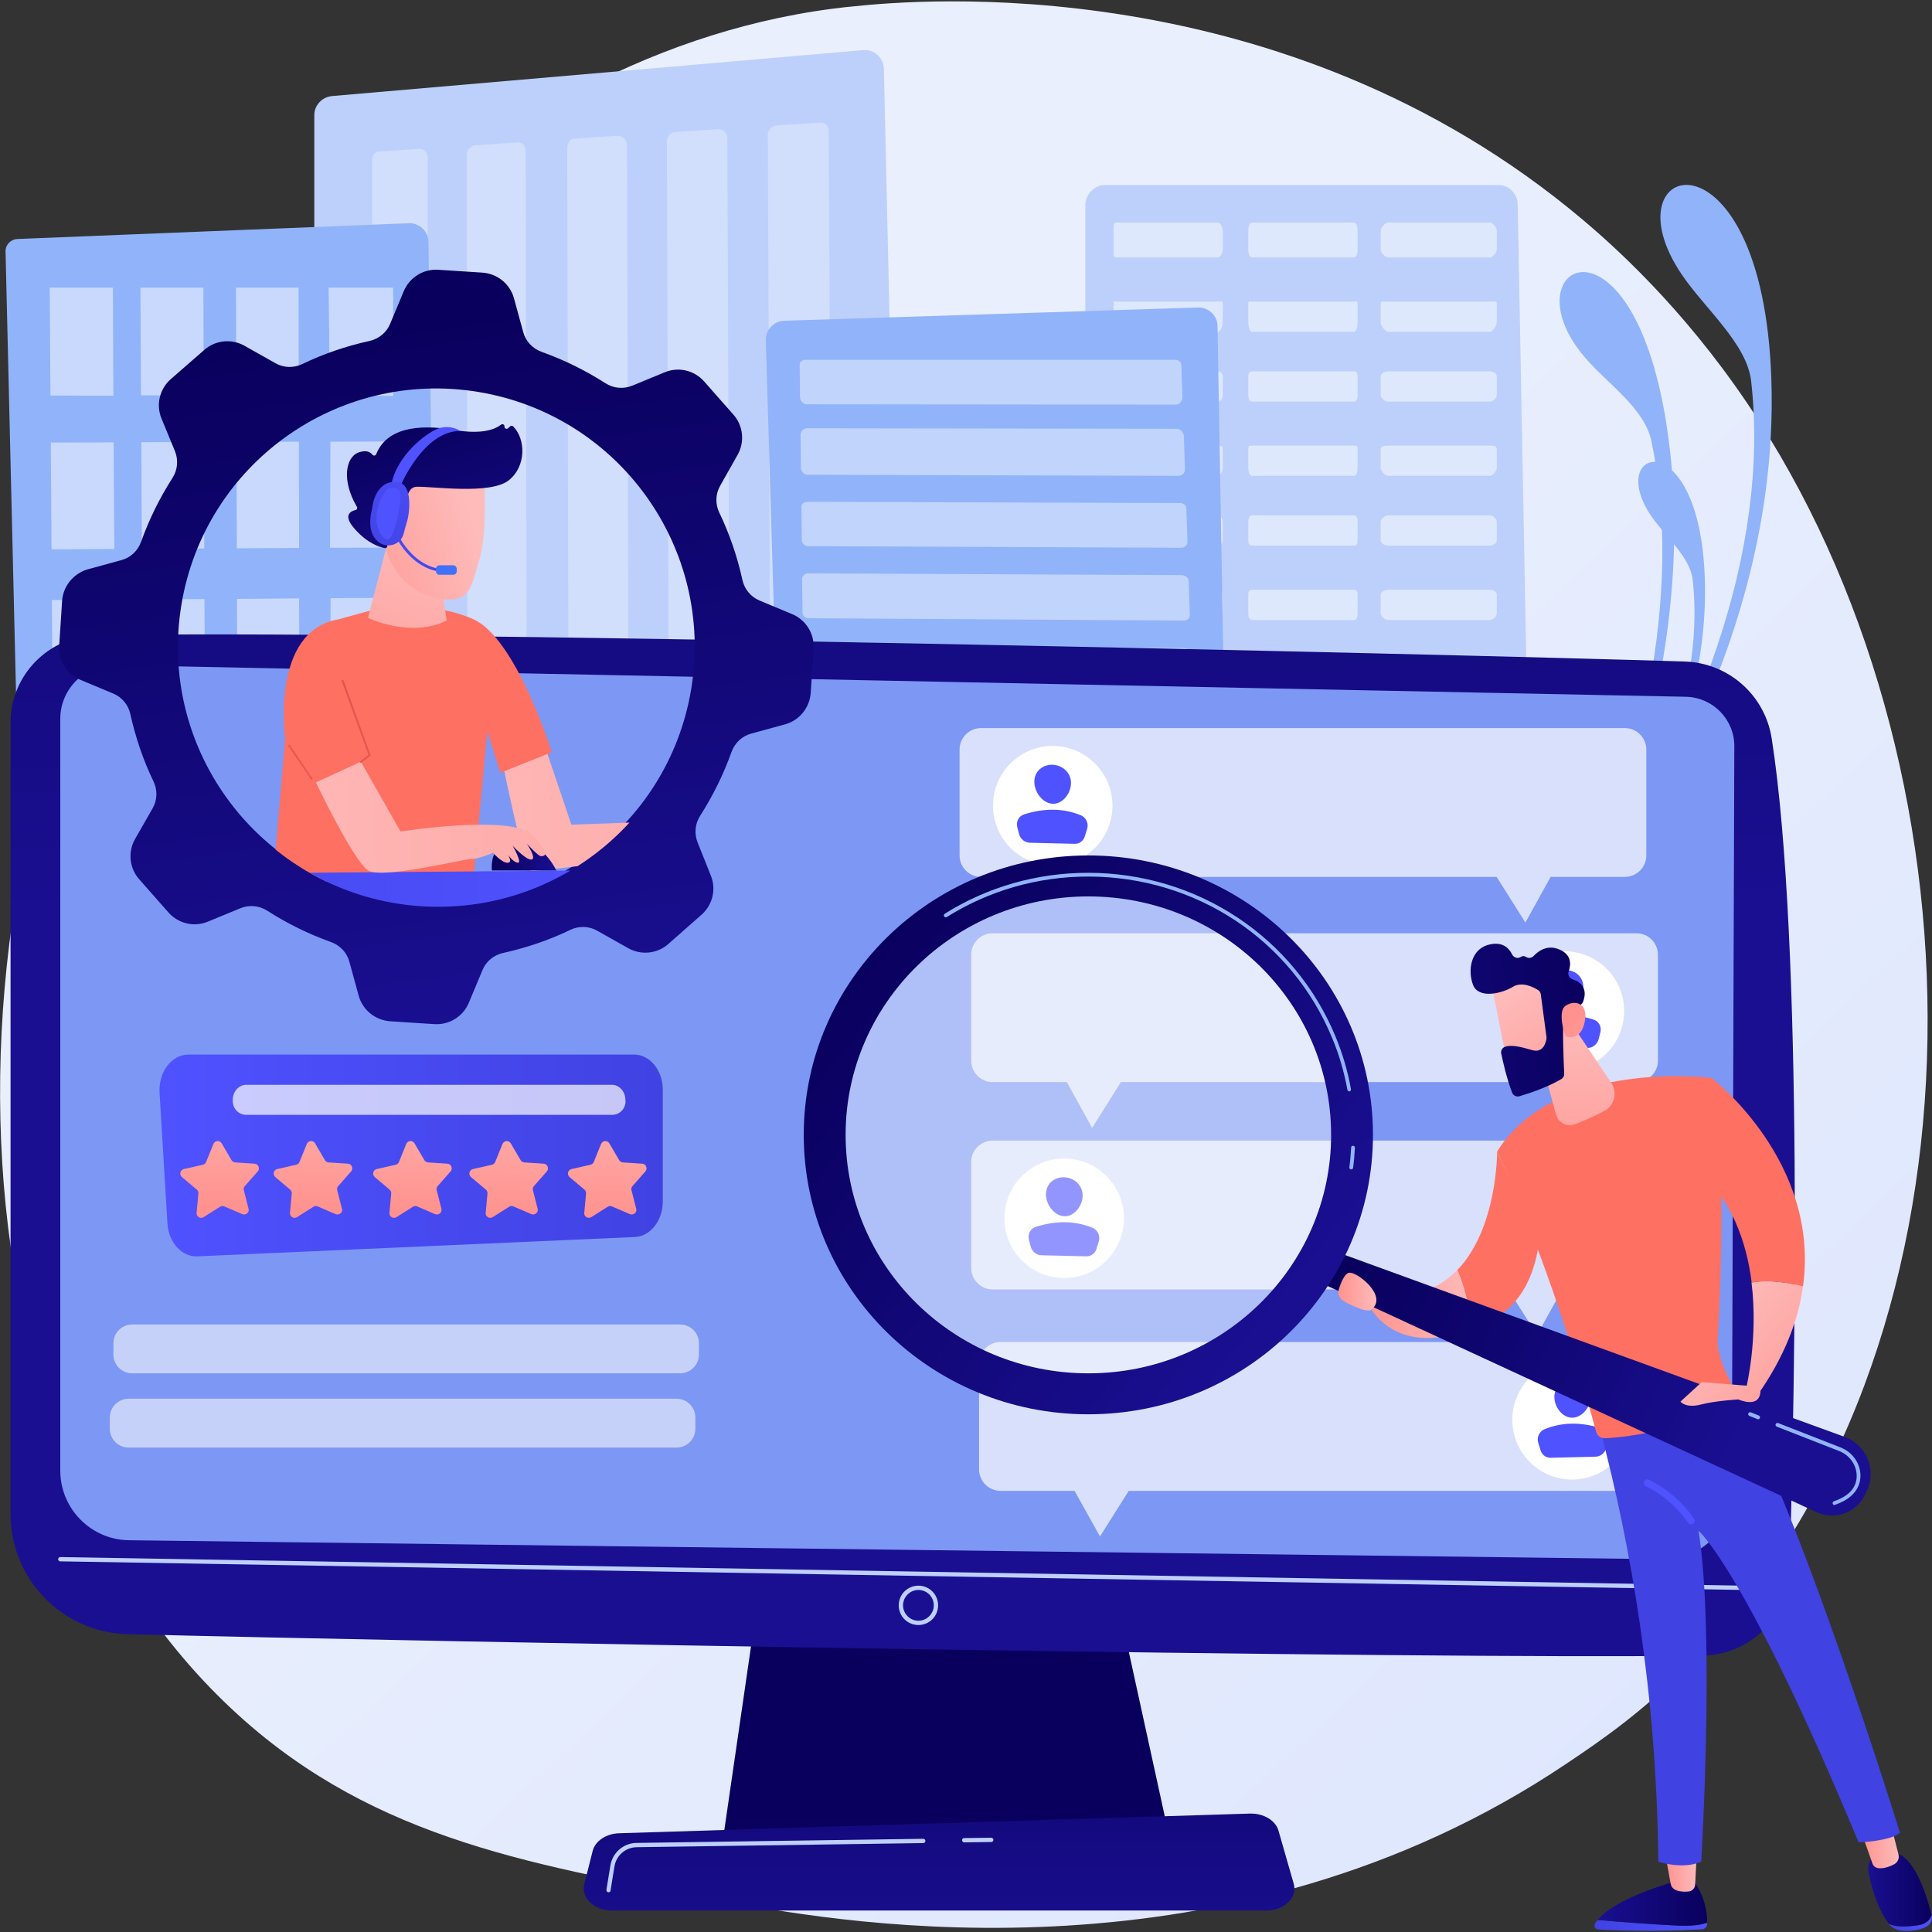 <?xml version="1.0" encoding="utf-8"?>
<!-- Generator: Adobe Illustrator 23.0.5, SVG Export Plug-In . SVG Version: 6.00 Build 0)  -->
<svg version="1.1" xmlns="http://www.w3.org/2000/svg" xmlns:xlink="http://www.w3.org/1999/xlink" x="0px" y="0px"
	 viewBox="0 0 1080 1080" style="enable-background:new 0 0 1080 1080;" xml:space="preserve">
<rect x="0" y="0" width="1080" height="1080" fill="#333333" stroke="none"/>
<style type="text/css">
	.st0{display:none;}
	.st1{display:inline;}
	.st2{fill:#FFFFFF;}
	.st3{fill:url(#SVGID_1_);}
	.st4{fill:#91B3FA;}
	.st5{fill:#BDD0FB;}
	.st6{opacity:0.3;}
	.st7{opacity:0.5;}
	.st8{opacity:0.43;}
	.st9{fill:url(#SVGID_2_);}
	.st10{fill:url(#SVGID_3_);}
	.st11{fill:#7D97F4;}
	.st12{fill:url(#SVGID_4_);}
	.st13{fill:url(#SVGID_5_);}
	.st14{clip-path:url(#SVGID_7_);}
	.st15{fill:url(#SVGID_8_);}
	.st16{fill:url(#SVGID_9_);}
	.st17{fill:url(#SVGID_10_);}
	.st18{fill:url(#SVGID_11_);}
	.st19{fill:url(#SVGID_12_);}
	.st20{fill:url(#SVGID_13_);}
	.st21{fill:url(#SVGID_14_);}
	.st22{fill:#4170FA;}
	.st23{fill:url(#SVGID_15_);}
	.st24{fill:url(#SVGID_16_);}
	.st25{fill:url(#SVGID_17_);}
	.st26{fill:url(#SVGID_18_);}
	.st27{fill:url(#SVGID_19_);}
	.st28{fill:url(#SVGID_20_);}
	.st29{fill:url(#SVGID_21_);}
	.st30{fill:url(#SVGID_22_);}
	.st31{fill:url(#SVGID_23_);}
	.st32{fill:url(#SVGID_24_);}
	.st33{fill:url(#SVGID_25_);}
	.st34{fill:url(#SVGID_26_);}
	.st35{fill:url(#SVGID_27_);}
	.st36{fill:url(#SVGID_28_);}
	.st37{opacity:0.7;fill:#FFFFFF;}
	.st38{opacity:0.7;}
	.st39{fill:url(#SVGID_29_);}
	.st40{fill:url(#SVGID_30_);}
	.st41{fill:url(#SVGID_31_);}
	.st42{fill:url(#SVGID_32_);}
	.st43{fill:url(#SVGID_33_);}
	.st44{fill:url(#SVGID_34_);}
	.st45{fill:url(#SVGID_35_);}
	.st46{fill:url(#SVGID_36_);}
	.st47{fill:url(#SVGID_37_);}
	.st48{fill:url(#SVGID_38_);}
	.st49{fill:url(#SVGID_39_);}
	.st50{fill:url(#SVGID_40_);}
	.st51{fill:url(#SVGID_41_);}
	.st52{fill:url(#SVGID_42_);}
	.st53{fill:url(#SVGID_43_);}
	.st54{fill:url(#SVGID_44_);}
	.st55{fill:url(#SVGID_45_);}
	.st56{fill:url(#SVGID_46_);}
	.st57{fill:url(#SVGID_47_);}
	.st58{fill:url(#SVGID_48_);}
	.st59{fill:url(#SVGID_49_);}
	.st60{fill:url(#SVGID_50_);}
	.st61{fill:url(#SVGID_51_);}
	.st62{opacity:0.39;fill:#FFFFFF;}
	.st63{fill:url(#SVGID_52_);}
	.st64{fill:url(#SVGID_53_);}
	.st65{fill:url(#SVGID_54_);}
	.st66{fill:url(#SVGID_55_);}
	.st67{fill:url(#SVGID_56_);}
	.st68{fill:url(#SVGID_57_);}
	.st69{opacity:0.56;fill:#FFFFFF;}
</style>
<g id="Background" class="st0">
	<g class="st1">
		<g>
			<rect x="-1315" y="-1315" class="st2" width="3710" height="3710"/>
		</g>
	</g>
</g>
<g id="Illustration">
	<g>
		<linearGradient id="SVGID_1_" gradientUnits="userSpaceOnUse" x1="1178.012" y1="1251.262" x2="415.835" y2="439.912">
			<stop  offset="0" style="stop-color:#DAE3FE"/>
			<stop  offset="1" style="stop-color:#E9EFFD"/>
		</linearGradient>
		<path class="st3" d="M947.9,926.9c-28,29.1-53.1,46.2-72.4,59.1c-187.4,125.9-401.6,89.6-467.8,77.2
			c-106.9-20-197-34.1-274.5-104.5c-176.1-160-167.5-493.9-33-700.7c16-24.5,150.3-224.9,365-253.1c5.3-0.7,9.2-1.1,12.6-1.4
			c33.2-3.5,239-22.2,406.8,119.2c24,20.2,62.7,56.8,98.5,112.4C1114.2,438.7,1114.6,754,947.9,926.9z"/>
		<g>
			<g>
				<path class="st4" d="M881.6,514.7c0,0,114.3-134.3,108.6-302.6c-4.9-146.3-93.6-122.7-50-58.5c12.8,18.9,36.3,38.5,38.7,59.4
					C989.5,307.4,949.9,414,881.6,514.7z"/>
			</g>
			<g>
				<path class="st4" d="M871.3,539c0,0,82.2-142.5,61.2-295.4c-18.3-132.9-89.9-96.1-47.4-44.8c12.5,15.1,34,28.9,38,47.6
					C941.1,330.8,918.4,435.1,871.3,539z"/>
			</g>
			<g>
				<path class="st4" d="M887.9,504.7c0,0,68.5-80.5,65.1-181.3c-2.9-87.7-56.1-73.5-30-35c7.7,11.3,21.8,23,23.2,35.6
					C952.6,380.5,928.9,444.4,887.9,504.7z"/>
			</g>
		</g>
		<g>
			<path class="st5" d="M494.1,38.4c-0.1-2.9-1.4-5.7-3.5-7.7c-2.2-2-5.1-2.9-8-2.7L185.6,53.7c-5.5,0.5-9.9,5.1-9.9,10.6v596.7
				c0,5.9,5.1,10.2,11,10.2h310.9c2.9,0,5.6-0.9,7.6-3c2-2.1,3.1-4.7,3-7.6L494.1,38.4z"/>
			<g class="st6">
				<path class="st2" d="M234.5,83.2l-22.7,1.5c-2.5,0.2-3.8,2.5-3.8,5.1v544.3c0,2.7,0.6,6,3.1,6h23.6c2.5,0,4.6-2.7,4.6-5.5
					L239.1,88C239.1,85.3,237,83,234.5,83.2z"/>
				<path class="st2" d="M289.5,79.6l-23.7,1.6c-2.5,0.2-4.9,2.5-4.9,5.2l0.6,548.3c0,2.7,2.5,5.5,5,5.5h24c2.6,0,4.3-2.7,4.3-5.5
					l-0.9-550.2C293.7,81.7,292,79.4,289.5,79.6z"/>
				<path class="st2" d="M345.1,75.9l-24,1.6c-2.5,0.2-4,2.5-4,5.2l1.2,552c0,2.8,1.5,5.5,4.1,5.5h24.3c2.6,0,5.3-2.8,5.3-5.5
					l-1.5-553.9C350.4,78,347.7,75.7,345.1,75.9z"/>
				<path class="st2" d="M401.6,72.2l-24.3,1.6c-2.6,0.2-4.5,2.5-4.5,5.2l1.8,555.5c0,2.8,1.9,5.5,4.5,5.5h24.6c2.6,0,5-2.8,5-5.6
					l-2.1-557.5C406.5,74.4,404.2,72,401.6,72.2z"/>
				<path class="st2" d="M458.7,68.5l-24.6,1.6c-2.6,0.2-4.9,2.5-4.9,5.3l2.4,559.2c0,2.8,2.4,5.6,5,5.6h24.9c2.7,0,4.6-2.8,4.6-5.6
					l-2.8-561.1C463.3,70.6,461.4,68.3,458.7,68.5z"/>
			</g>
		</g>
		<g>
			<path class="st5" d="M848.4,114.1c-0.1-5.8-4.9-10.7-10.7-10.7h-220c-5.9,0-11,5.3-11,11.2v527.1c0,2.8,1.3,5.6,3.3,7.6
				c2,2,4.8,3.1,7.7,3.1l229.9-0.6c2.9,0,5.6-1.2,7.6-3.2c2-2,3.1-4.9,3.1-7.8L848.4,114.1z"/>
			<g class="st7">
				<g>
					<path class="st2" d="M680.7,124.4h-56.8c-1.7,0-1.4,2.9-1.4,4.7v10.3c0,1.8-0.3,4.5,1.4,4.5h56.8c1.7,0,2.8-2.7,2.8-4.5v-10.3
						C683.5,127.3,682.4,124.4,680.7,124.4z"/>
					<path class="st2" d="M756.8,124.4H700c-1.7,0-2.2,2.9-2.2,4.7v10.3c0,1.8,0.5,4.5,2.2,4.5h56.8c1.7,0,2.1-2.7,2.1-4.5v-10.3
						C758.9,127.3,758.5,124.4,756.8,124.4z"/>
					<path class="st2" d="M832.9,124.4H776c-1.7,0-4.2,2.9-4.2,4.7v10.3c0,1.8,2.5,4.5,4.2,4.5h56.8c1.7,0,3.9-2.7,3.9-4.5v-10.3
						C836.8,127.3,834.5,124.4,832.9,124.4z"/>
				</g>
				<g>
					<path class="st2" d="M680.7,168.6h-56.8c-1.7,0-1.4-0.6-1.4,1.2v10.3c0,1.8-0.3,5.4,1.4,5.4h56.8c1.7,0,2.8-3.6,2.8-5.4v-10.3
						C683.5,168,682.4,168.6,680.7,168.6z"/>
					<path class="st2" d="M756.8,168.6H700c-1.7,0-2.2-0.6-2.2,1.2v10.3c0,1.8,0.5,5.4,2.2,5.4h56.8c1.7,0,2.1-3.6,2.1-5.4v-10.3
						C758.9,168,758.5,168.6,756.8,168.6z"/>
					<path class="st2" d="M832.9,168.6H776c-1.7,0-4.2-0.6-4.2,1.2v10.3c0,1.8,2.5,5.4,4.2,5.4h56.8c1.7,0,3.9-3.6,3.9-5.4v-10.3
						C836.8,168,834.5,168.6,832.9,168.6z"/>
				</g>
				<g>
					<path class="st2" d="M680.7,207.6h-56.8c-1.7,0-1.4,1.1-1.4,2.9v10.3c0,1.8-0.3,3.7,1.4,3.7h56.8c1.7,0,2.8-1.9,2.8-3.7v-10.3
						C683.5,208.7,682.4,207.6,680.7,207.6z"/>
					<path class="st2" d="M756.8,207.6H700c-1.7,0-2.2,1.1-2.2,2.9v10.3c0,1.8,0.5,3.7,2.2,3.7h56.8c1.7,0,2.1-1.9,2.1-3.7v-10.3
						C758.9,208.7,758.5,207.6,756.8,207.6z"/>
					<path class="st2" d="M832.9,207.6H776c-1.7,0-4.2,1.1-4.2,2.9v10.3c0,1.8,2.5,3.7,4.2,3.7h56.8c1.7,0,3.9-1.9,3.9-3.7v-10.3
						C836.8,208.7,834.5,207.6,832.9,207.6z"/>
				</g>
				<g>
					<path class="st2" d="M680.7,249.1h-56.8c-1.7,0-1.4,0.2-1.4,2v10.3c0,1.8-0.3,4.6,1.4,4.6h56.8c1.7,0,2.8-2.8,2.8-4.6v-10.3
						C683.5,249.3,682.4,249.1,680.7,249.1z"/>
					<path class="st2" d="M756.8,249.1H700c-1.7,0-2.2,0.2-2.2,2v10.3c0,1.8,0.5,4.6,2.2,4.6h56.8c1.7,0,2.1-2.8,2.1-4.6v-10.3
						C758.9,249.3,758.5,249.1,756.8,249.1z"/>
					<path class="st2" d="M832.9,249.1H776c-1.7,0-4.2,0.2-4.2,2v10.3c0,1.8,2.5,4.6,4.2,4.6h56.8c1.7,0,3.9-2.8,3.9-4.6v-10.3
						C836.8,249.3,834.5,249.1,832.9,249.1z"/>
				</g>
				<g>
					<path class="st2" d="M680.7,288.1h-56.8c-1.7,0-1.4,1.9-1.4,3.7v10.3c0,1.8-0.3,2.9,1.4,2.9h56.8c1.7,0,2.8-1.1,2.8-2.9v-10.3
						C683.5,290,682.4,288.1,680.7,288.1z"/>
					<path class="st2" d="M756.8,288.1H700c-1.7,0-2.2,1.9-2.2,3.7v10.3c0,1.8,0.5,2.9,2.2,2.9h56.8c1.7,0,2.1-1.1,2.1-2.9v-10.3
						C758.9,290,758.5,288.1,756.8,288.1z"/>
					<path class="st2" d="M832.9,288.1H776c-1.7,0-4.2,1.9-4.2,3.7v10.3c0,1.8,2.5,2.9,4.2,2.9h56.8c1.7,0,3.9-1.1,3.9-2.9v-10.3
						C836.8,290,834.5,288.1,832.9,288.1z"/>
				</g>
				<g>
					<path class="st2" d="M680.7,329.7h-56.8c-1.7,0-1.4,1-1.4,2.8v10.3c0,1.8-0.3,3.8,1.4,3.8h56.8c1.7,0,2.8-1.9,2.8-3.8v-10.3
						C683.5,330.7,682.4,329.7,680.7,329.7z"/>
					<path class="st2" d="M756.8,329.7H700c-1.7,0-2.2,1-2.2,2.8v10.3c0,1.8,0.5,3.8,2.2,3.8h56.8c1.7,0,2.1-1.9,2.1-3.8v-10.3
						C758.9,330.7,758.5,329.7,756.8,329.7z"/>
					<path class="st2" d="M832.9,329.7H776c-1.7,0-4.2,1-4.2,2.8v10.3c0,1.8,2.5,3.8,4.2,3.8h56.8c1.7,0,3.9-1.9,3.9-3.8v-10.3
						C836.8,330.7,834.5,329.7,832.9,329.7z"/>
				</g>
				<g>
					<path class="st2" d="M680.7,368.6h-56.8c-1.7,0-1.4,2.7-1.4,4.6v10.3c0,1.8-0.3,4.6,1.4,4.6h56.8c1.7,0,2.8-2.8,2.8-4.6v-10.3
						C683.5,371.4,682.4,368.6,680.7,368.6z"/>
					<path class="st2" d="M756.8,368.6H700c-1.7,0-2.2,2.7-2.2,4.6v10.3c0,1.8,0.5,4.6,2.2,4.6h56.8c1.7,0,2.1-2.8,2.1-4.6v-10.3
						C758.9,371.4,758.5,368.6,756.8,368.6z"/>
					<path class="st2" d="M832.9,368.6H776c-1.7,0-4.2,2.7-4.2,4.6v10.3c0,1.8,2.5,4.6,4.2,4.6h56.8c1.7,0,3.9-2.8,3.9-4.6v-10.3
						C836.8,371.4,834.5,368.6,832.9,368.6z"/>
				</g>
				<g>
					<path class="st2" d="M680.7,410.2h-56.8c-1.7,0-1.4,1.9-1.4,3.7v10.3c0,1.8-0.3,5.5,1.4,5.5h56.8c1.7,0,2.8-3.7,2.8-5.5v-10.3
						C683.5,412.1,682.4,410.2,680.7,410.2z"/>
					<path class="st2" d="M756.8,410.2H700c-1.7,0-2.2,1.9-2.2,3.7v10.3c0,1.8,0.5,5.5,2.2,5.5h56.8c1.7,0,2.1-3.7,2.1-5.5v-10.3
						C758.9,412.1,758.5,410.2,756.8,410.2z"/>
					<path class="st2" d="M832.9,410.2H776c-1.7,0-4.2,1.9-4.2,3.7v10.3c0,1.8,2.5,5.5,4.2,5.5h56.8c1.7,0,3.9-3.7,3.9-5.5v-10.3
						C836.8,412.1,834.5,410.2,832.9,410.2z"/>
				</g>
				<g>
					<path class="st2" d="M680.7,450.5h-56.8c-1.7,0-1.4,2.3-1.4,4.1v10.3c0,1.8-0.3,3.8,1.4,3.8h56.8c1.7,0,2.8-2,2.8-3.8v-10.3
						C683.5,452.7,682.4,450.5,680.7,450.5z"/>
					<path class="st2" d="M756.8,450.5H700c-1.7,0-2.2,2.3-2.2,4.1v10.3c0,1.8,0.5,3.8,2.2,3.8h56.8c1.7,0,2.1-2,2.1-3.8v-10.3
						C758.9,452.7,758.5,450.5,756.8,450.5z"/>
					<path class="st2" d="M832.9,450.5H776c-1.7,0-4.2,2.3-4.2,4.1v10.3c0,1.8,2.5,3.8,4.2,3.8h56.8c1.7,0,3.9-2,3.9-3.8v-10.3
						C836.8,452.7,834.5,450.5,832.9,450.5z"/>
				</g>
				<g>
					<path class="st2" d="M680.7,493.3h-56.8c-1.7,0-1.4,0.1-1.4,1.9v10.3c0,1.8-0.3,4.7,1.4,4.7h56.8c1.7,0,2.8-2.9,2.8-4.7v-10.3
						C683.5,493.4,682.4,493.3,680.7,493.3z"/>
					<path class="st2" d="M756.8,493.3H700c-1.7,0-2.2,0.1-2.2,1.9v10.3c0,1.8,0.5,4.7,2.2,4.7h56.8c1.7,0,2.1-2.9,2.1-4.7v-10.3
						C758.9,493.4,758.5,493.3,756.8,493.3z"/>
					<path class="st2" d="M832.9,493.3H776c-1.7,0-4.2,0.1-4.2,1.9v10.3c0,1.8,2.5,4.7,4.2,4.7h56.8c1.7,0,3.9-2.9,3.9-4.7v-10.3
						C836.8,493.4,834.5,493.3,832.9,493.3z"/>
				</g>
				<g>
					<path class="st2" d="M680.7,534.9h-56.8c-1.7,0-1.4-0.8-1.4,1v10.3c0,1.8-0.3,3,1.4,3h56.8c1.7,0,2.8-1.2,2.8-3v-10.3
						C683.5,534.1,682.4,534.9,680.7,534.9z"/>
					<path class="st2" d="M756.8,534.9H700c-1.7,0-2.2-0.8-2.2,1v10.3c0,1.8,0.5,3,2.2,3h56.8c1.7,0,2.1-1.2,2.1-3v-10.3
						C758.9,534.1,758.5,534.9,756.8,534.9z"/>
					<path class="st2" d="M832.9,534.9H776c-1.7,0-4.2-0.8-4.2,1v10.3c0,1.8,2.5,3,4.2,3h56.8c1.7,0,3.9-1.2,3.9-3v-10.3
						C836.8,534.1,834.5,534.9,832.9,534.9z"/>
				</g>
				<g>
					<path class="st2" d="M680.7,573.9h-56.8c-1.7,0-1.4,0.9-1.4,2.7v10.3c0,1.8-0.3,3.9,1.4,3.9h56.8c1.7,0,2.8-2.1,2.8-3.9v-10.3
						C683.5,574.8,682.4,573.9,680.7,573.9z"/>
					<path class="st2" d="M756.8,573.9H700c-1.7,0-2.2,0.9-2.2,2.7v10.3c0,1.8,0.5,3.9,2.2,3.9h56.8c1.7,0,2.1-2.1,2.1-3.9v-10.3
						C758.9,574.8,758.5,573.9,756.8,573.9z"/>
					<path class="st2" d="M832.9,573.9H776c-1.7,0-4.2,0.9-4.2,2.7v10.3c0,1.8,2.5,3.9,4.2,3.9h56.8c1.7,0,3.9-2.1,3.9-3.9v-10.3
						C836.8,574.8,834.5,573.9,832.9,573.9z"/>
				</g>
			</g>
		</g>
		<g>
			<path class="st4" d="M239.5,135.3c0-2.9-1.2-5.6-3.3-7.6c-2.1-2-4.9-3-7.8-2.9L9.7,133.6c-3.8,0.2-6.7,3.3-6.6,7l11.1,467.5
				l221.1-2.7c2.8,0,5.5-1.2,7.5-3.2c2-2,3.1-4.8,3-7.6L239.5,135.3z"/>
			<g class="st7">
				<g>
					<polygon class="st2" points="63.4,221.2 28.2,221.1 27.8,160.8 63.1,160.8 					"/>
					<polygon class="st2" points="113.9,221.1 78.8,221 78.5,160.8 113.7,160.8 					"/>
					<polygon class="st2" points="167,221 132.1,220.8 131.9,160.8 166.9,160.8 					"/>
					<polygon class="st2" points="219.8,221.3 184.4,220.9 183.7,160.8 219.8,160.8 					"/>
				</g>
				<g>
					<polygon class="st2" points="63.9,306.9 28.8,307.1 28.4,247.4 63.5,247.3 					"/>
					<polygon class="st2" points="114.2,306.6 79.3,306.8 79,247.2 114,247.1 					"/>
					<polygon class="st2" points="167.2,306.3 132.4,306.5 132.2,247 167.1,246.9 					"/>
					<polygon class="st2" points="219.8,306.1 184.5,306.2 184.7,246.9 219.8,246.8 					"/>
				</g>
				<g>
					<polygon class="st2" points="64.4,394.4 29.4,394.7 29,335.4 64,335.2 					"/>
					<polygon class="st2" points="114.6,394 79.7,394.3 79.4,335.1 114.3,334.9 					"/>
					<polygon class="st2" points="167.4,393.6 132.6,393.9 132.5,334.8 167.2,334.5 					"/>
					<polygon class="st2" points="219.8,393.1 184.6,393.4 184.8,334.4 219.8,334.2 					"/>
				</g>
				<g>
					<polygon class="st2" points="64.8,480 30,480.5 29.6,422.9 64.5,422.6 					"/>
					<polygon class="st2" points="114.9,479.5 80.2,479.9 79.9,422.4 114.7,422.1 					"/>
					<polygon class="st2" points="167.5,478.8 132.9,479.2 132.7,421.9 167.4,421.6 					"/>
					<polygon class="st2" points="219.8,478.2 184.7,478.6 184.9,421.4 219.8,421.1 					"/>
				</g>
				<g>
					<polygon class="st2" points="65.3,566.5 30.6,567 30.2,509.8 65,509.4 					"/>
					<polygon class="st2" points="115.2,565.8 80.6,566.3 80.3,509.2 115,508.7 					"/>
					<polygon class="st2" points="167.7,565 133.2,565.5 133,508.5 167.6,508.1 					"/>
					<polygon class="st2" points="219.8,564.2 184.8,564.7 185,507.9 219.8,507.4 					"/>
				</g>
			</g>
		</g>
		<g>
			<path class="st4" d="M680.6,182.3c0-2.9-1.2-5.6-3.3-7.5c-2.1-2-4.8-3-7.7-2.9l-231.2,7.4c-5.9,0.2-10.5,5.1-10.3,11l11.4,382.9
				c0.2,5.8,5,10.4,10.8,10.4l226.6-2.2c2.8,0,5.6-1.2,7.5-3.2c2-2,3.1-4.8,3-7.6L680.6,182.3z"/>
			<g class="st8">
				<path class="st2" d="M656.5,201.1H450.6c-2,0-3.6,1-3.6,2.9l0.2,18c0,1.9,1.7,4,3.7,4l206.5,0.2c2,0,3.6-2.2,3.6-4.1l-0.6-17.9
					C660.3,202.1,658.6,201.1,656.5,201.1z"/>
				<path class="st2" d="M657.9,239.7l-206.8-0.3c-2,0-3.6,1.9-3.6,3.8l0.2,18.4c0,1.9,1.7,3.7,3.7,3.8l207.4,0.6
					c2.1,0,3.7-1.8,3.6-3.8l-0.6-18.5C661.6,241.7,659.9,239.7,657.9,239.7z"/>
				<path class="st2" d="M659.3,281.2l-207.7-0.7c-2,0-3.6,0.9-3.6,2.9l0.2,18.5c0,1.9,1.7,3.4,3.7,3.4l208.3,0.9
					c2.1,0,3.7-1.5,3.6-3.4l-0.6-18.7C663,282.1,661.3,281.2,659.3,281.2z"/>
				<path class="st2" d="M660.6,321.5L452,320.5c-2,0-3.7,1.3-3.6,3.3l0.2,18.7c0,2,1.7,3.1,3.7,3.1l209.2,1.3
					c2.1,0,3.7-1.1,3.6-3.1l-0.6-18.9C664.4,322.9,662.7,321.6,660.6,321.5z"/>
				<path class="st2" d="M662,362.3l-209.6-1.4c-2,0-3.7,1.7-3.7,3.7l0.2,18.9c0,2,1.7,4.1,3.7,4.1l210.2,1.7c2.1,0,3.7-2.1,3.6-4.1
					l-0.6-19C665.8,364,664.1,362.3,662,362.3z"/>
				<path class="st2" d="M663.4,403.4l-210.5-1.8c-2,0-3.7,2.1-3.7,4.1l0.2,19c0,2,1.7,3.8,3.8,3.8l211.1,2c2.1,0,3.7-1.7,3.7-3.8
					l-0.7-19.2C667.2,405.6,665.5,403.4,663.4,403.4z"/>
				<path class="st2" d="M664.8,446.3l-211.5-2.2c-2.1,0-3.7,1.1-3.7,3.1l0.2,19.2c0,2,1.7,3.4,3.8,3.4l212.1,2.4
					c2.1,0,3.8-1.4,3.7-3.4l-0.7-19.4C668.6,447.4,666.9,446.3,664.8,446.3z"/>
				<path class="st2" d="M666.2,488.1l-212.4-2.6c-2.1,0-3.7,1.5-3.7,3.5l0.2,19.4c0,2,1.7,3.1,3.8,3.1l213,2.8c2.1,0,3.8-1,3.7-3
					l-0.7-19.6C670.1,489.7,668.3,488.2,666.2,488.1z"/>
				<path class="st2" d="M667.6,530.4l-213.4-3c-2.1,0-3.7,1.9-3.7,3.9l0.2,19.5c0,2,1.7,4.1,3.8,4.2l214,3.2c2.1,0,3.8-2,3.7-4.1
					l-0.7-19.7C671.5,532.3,669.8,530.4,667.6,530.4z"/>
			</g>
		</g>
		<g>
			<g>
				<linearGradient id="SVGID_2_" gradientUnits="userSpaceOnUse" x1="529.09" y1="1007.605" x2="529.09" y2="1313.5">
					<stop  offset="0" style="stop-color:#09005D"/>
					<stop  offset="1" style="stop-color:#1A0F91"/>
				</linearGradient>
				<polygon class="st9" points="425.7,879.9 404.1,1028.5 654,1028.5 621.5,879.9 				"/>
				<linearGradient id="SVGID_3_" gradientUnits="userSpaceOnUse" x1="499.055" y1="-29.876" x2="502.952" y2="517.618">
					<stop  offset="0" style="stop-color:#09005D"/>
					<stop  offset="0.193" style="stop-color:#0C0367"/>
					<stop  offset="1" style="stop-color:#1A0F91"/>
				</linearGradient>
				<path class="st10" d="M5.9,404v442.4c0,36.4,29,66.2,65.4,67.1c161.6,4.2,726.7,14.3,880.5,12c26.4-0.4,47.9-21.5,48.6-48
					c3-102.8,7.8-349.9-10-464.7c-3.8-24.2-24.1-42.2-48.6-43c-135.4-4.3-734.5-18.1-888.2-14.6C27.1,355.8,5.9,377.4,5.9,404z"/>
				<path class="st11" d="M33.7,401.8v420.3c0,21.2,17.1,38.6,38.3,38.9l857.7,10.6c21.1,0.3,38.3-16.6,38.4-37.7l1.4-416.6
					c0.1-15.1-11.9-27.4-27-27.8L64.4,371.8C47.6,371.4,33.7,385,33.7,401.8z"/>
				<path class="st5" d="M974.6,888.8C974.6,888.8,974.6,888.8,974.6,888.8l-940.9-16c-0.7,0-1.2-0.6-1.2-1.2c0-0.7,0.6-1.2,1.2-1.2
					l940.9,16c0.7,0,1.2,0.6,1.2,1.2C975.8,888.3,975.2,888.8,974.6,888.8z"/>
				<g>
					<path class="st5" d="M513.4,908.4c-6.1,0-11-4.9-11-11s4.9-11,11-11c6.1,0,11,4.9,11,11S519.5,908.4,513.4,908.4z M513.4,888.8
						c-4.7,0-8.6,3.9-8.6,8.6s3.9,8.6,8.6,8.6s8.6-3.9,8.6-8.6S518.2,888.8,513.4,888.8z"/>
				</g>
				<linearGradient id="SVGID_4_" gradientUnits="userSpaceOnUse" x1="524.996" y1="867.322" x2="524.996" y2="1099.179">
					<stop  offset="0" style="stop-color:#09005D"/>
					<stop  offset="1" style="stop-color:#1A0F91"/>
				</linearGradient>
				<path class="st12" d="M707.9,1068H342.1c-9.9,0-17.4-7.1-15.5-14.7l4.7-18.6c1.4-5.6,7.6-9.7,14.8-9.9l352.6-11
					c7.6-0.2,14.4,3.8,16,9.6l8.5,29.6C725.4,1060.7,718,1068,707.9,1068z"/>
				<path class="st5" d="M539,1029.9c-0.6,0-1.2-0.5-1.2-1.2c0-0.7,0.5-1.2,1.2-1.2l15.1-0.2c0.6,0,1.2,0.5,1.2,1.2
					c0,0.7-0.5,1.2-1.2,1.2L539,1029.9C539,1029.9,539,1029.9,539,1029.9z"/>
				<path class="st5" d="M340.2,1057.8c-0.1,0-0.1,0-0.2,0c-0.6-0.1-1.1-0.7-1-1.4l2.2-13.5c1.2-7.3,7.3-12.6,14.7-12.7l160.2-2.3
					c0,0,0,0,0,0c0.6,0,1.2,0.5,1.2,1.2c0,0.7-0.5,1.2-1.2,1.2l-160.2,2.3c-6.2,0.1-11.4,4.6-12.4,10.7l-2.2,13.5
					C341.3,1057.4,340.8,1057.8,340.2,1057.8z"/>
			</g>
		</g>
		<g>
			<g>
				<linearGradient id="SVGID_5_" gradientUnits="userSpaceOnUse" x1="218.164" y1="176.721" x2="274.02" y2="578.106">
					<stop  offset="0" style="stop-color:#09005D"/>
					<stop  offset="1" style="stop-color:#1A0F91"/>
				</linearGradient>
				<path class="st13" d="M34.7,336.1l-1.6,24.8c-0.5,8.3,4.3,16,12,19.2l18.2,7.6c4.9,2,8.5,6.4,9.6,11.6
					c2.9,13.1,7.2,25.7,12.9,37.5c2.3,4.8,2.2,10.4-0.5,15.1L75.5,469c-4.1,7.2-3.2,16.3,2.3,22.5l16.4,18.6
					c5.5,6.2,14.3,8.3,22,5.1l18.2-7.5c4.9-2,10.5-1.5,15,1.4c11.1,7.1,23,13,35.6,17.5c5,1.8,8.9,5.8,10.3,11l5.2,19
					c2.2,8,9.3,13.7,17.6,14.3l24.8,1.6c8.3,0.5,16-4.3,19.2-12l7.6-18.2c2-4.9,6.4-8.5,11.6-9.6c13.1-2.9,25.7-7.2,37.5-12.9
					c4.8-2.3,10.4-2.2,15.1,0.5l17.2,9.7c7.2,4.1,16.3,3.2,22.5-2.3l18.6-16.4c6.2-5.5,8.3-14.3,5.1-22L390,471
					c-2-4.9-1.5-10.5,1.4-15c7.1-11.1,13-23,17.5-35.6c1.8-5,5.8-8.9,11-10.3l19-5.2c8-2.2,13.7-9.3,14.3-17.6l1.6-24.8
					c0.5-8.3-4.3-16-12-19.2l-18.2-7.6c-4.9-2-8.5-6.4-9.6-11.6c-2.9-13.1-7.2-25.7-12.9-37.5c-2.3-4.8-2.2-10.4,0.5-15.1l9.7-17.2
					c4.1-7.2,3.2-16.3-2.3-22.5l-16.4-18.6c-5.5-6.2-14.3-8.3-22-5.1l-18.2,7.5c-4.9,2-10.5,1.5-15-1.4c-11.1-7.1-23-13-35.6-17.5
					c-5-1.8-8.9-5.8-10.3-11l-5.2-19c-2.2-8-9.3-13.7-17.6-14.3l-24.8-1.6c-8.3-0.5-16,4.3-19.2,12l-7.6,18.2
					c-2,4.9-6.4,8.5-11.6,9.6c-13.1,2.9-25.7,7.2-37.5,12.9c-4.8,2.3-10.4,2.2-15.1-0.5l-17.2-9.7c-7.2-4.1-16.3-3.2-22.5,2.3
					L95.4,212c-6.2,5.5-8.3,14.3-5.1,22l7.5,18.2c2,4.9,1.5,10.5-1.4,15c-7.1,11.1-13,23-17.5,35.6c-1.8,5-5.8,8.9-11,10.3l-19,5.2
					C40.9,320.7,35.2,327.8,34.7,336.1z M101.4,338.1c13-78.7,87.3-132,166-119c78.7,13,132,87.3,119,166c-13,78.7-87.3,132-166,119
					C141.7,491.1,88.4,416.8,101.4,338.1z"/>
			</g>
			<g>
				<defs>
					<circle id="SVGID_6_" cx="244.9" cy="361.8" r="145.1"/>
				</defs>
				<clipPath id="SVGID_7_">
					<use xlink:href="#SVGID_6_"  style="overflow:visible;"/>
				</clipPath>
				<g class="st14">
					<linearGradient id="SVGID_8_" gradientUnits="userSpaceOnUse" x1="219.455" y1="451.609" x2="700.147" y2="443.597">
						<stop  offset="0" style="stop-color:#FEBBBA"/>
						<stop  offset="1" style="stop-color:#FF928E"/>
					</linearGradient>
					<path class="st15" d="M280.3,423.1c0,0,12.5,63.8,17,63.8c4.5,0,88.5-10.1,88.5-10.1v-18.2l-66.4,2.4l-16-47.4L280.3,423.1z"/>
					<linearGradient id="SVGID_9_" gradientUnits="userSpaceOnUse" x1="432.946" y1="120.415" x2="366.701" y2="213.937">
						<stop  offset="0" style="stop-color:#FF928E"/>
						<stop  offset="1" style="stop-color:#FE7062"/>
					</linearGradient>
					<path class="st16" d="M264.5,492.7H152.6l6.8-79.8c0,0-8.4-60.1,29.8-66.7c22.5-6.1,22.5-6.2,22.5-6.2s28.8-4.5,52.8,6.1
						c24.1,10.6,43.9,74.4,43.9,74.4L279.7,432l-7.3-23.2L264.5,492.7z"/>
					
						<linearGradient id="SVGID_10_" gradientUnits="userSpaceOnUse" x1="137.143" y1="968.971" x2="101.371" y2="1123.556" gradientTransform="matrix(0.988 0.157 -0.157 0.988 261.876 -684.545)">
						<stop  offset="0" style="stop-color:#FEBBBA"/>
						<stop  offset="1" style="stop-color:#FF928E"/>
					</linearGradient>
					<path class="st17" d="M217.1,301.6l-11.4,43.8c0,0,23.8,11.5,44,1.5l-6.4-42.4L217.1,301.6z"/>
					
						<linearGradient id="SVGID_11_" gradientUnits="userSpaceOnUse" x1="449.558" y1="1330.225" x2="377.061" y2="1385.697" gradientTransform="matrix(0.938 0.346 -0.346 0.938 302.82 -1112.275)">
						<stop  offset="0" style="stop-color:#FEBBBA"/>
						<stop  offset="1" style="stop-color:#FF928E"/>
					</linearGradient>
					<path class="st18" d="M270.7,266.3c0,0,1.8,31.7-2.7,46.4c-4.5,14.6-4.8,25.1-22.5,21.9c-17.7-3.2-28.6-16.6-30.9-33.7
						c0,0-3.7-26.4,2.2-34.4C222.9,258.3,270.7,266.3,270.7,266.3z"/>
					
						<linearGradient id="SVGID_12_" gradientUnits="userSpaceOnUse" x1="398.524" y1="1286.304" x2="466.043" y2="1373.235" gradientTransform="matrix(0.938 0.346 -0.346 0.938 302.82 -1112.275)">
						<stop  offset="0" style="stop-color:#09005D"/>
						<stop  offset="1" style="stop-color:#1A0F91"/>
					</linearGradient>
					<path class="st19" d="M224.1,292.6l1.1-0.1c1.4-0.1,2.4-1.3,2.3-2.7c-0.7-5.4-1.4-17.4,5.4-17.7c8.7-0.3,41.1,4.6,51.5-3.6
						c10-8,9.4-23.2,2.5-30.1c-0.5-0.5-1.2-0.5-1.7-0.1l-1.2,1.1c-0.8,0.7-2.1,0.1-2-1c0.1-1-1.1-1.7-1.9-1
						c-3.2,2.5-10.5,5.6-25.8,3c-21.9-3.8-38.4-0.5-44,13.5c-0.4,0.9-1.5,1-2.1,0.3c-1.2-1.5-3.4-2.8-7.7-1.3
						c-7.4,2.7-9.6,15.8-1,30.4c0.4,0.7,0.1,1.6-0.7,1.8c-2.8,0.6-7.4,2.9-0.4,10.7c7.2,8.1,14,10.1,16.7,10.6
						c0.7,0.1,1.3-0.3,1.4-1l1.8-13.4c0.1-0.8,0.9-1.2,1.6-1L224.1,292.6z"/>
					
						<linearGradient id="SVGID_13_" gradientUnits="userSpaceOnUse" x1="440.566" y1="1318.473" x2="368.069" y2="1373.944" gradientTransform="matrix(0.938 0.346 -0.346 0.938 302.82 -1112.275)">
						<stop  offset="0" style="stop-color:#FEBBBA"/>
						<stop  offset="1" style="stop-color:#FF928E"/>
					</linearGradient>
					<path class="st20" d="M223.7,295.4c0,0,1.9-19.1-7.7-17.1c-9.6,2-3.2,21.1,2.9,24L223.7,295.4z"/>
					<g>
						<g>
							<g>
								<linearGradient id="SVGID_14_" gradientUnits="userSpaceOnUse" x1="213.557" y1="320.5" x2="244.414" y2="299.581">
									<stop  offset="0" style="stop-color:#4F52FF"/>
									<stop  offset="1" style="stop-color:#4042E2"/>
								</linearGradient>
								<path class="st21" d="M247.5,319.8c-20.5-1.9-28.7-24.9-28.7-25.1l1.5-0.5c0.1,0.2,7.9,22.2,27.4,24.1L247.5,319.8z"/>
							</g>
							<path class="st22" d="M253.4,321.3h-7.8c-1,0-1.9-0.9-1.9-1.9v-1.5c0-1,0.9-1.9,1.9-1.9h7.8c1,0,1.9,0.9,1.9,1.9v1.5
								C255.3,320.5,254.4,321.3,253.4,321.3z"/>
						</g>
						<g>
							<linearGradient id="SVGID_15_" gradientUnits="userSpaceOnUse" x1="265.793" y1="177.988" x2="403.485" y2="-206.511">
								<stop  offset="0" style="stop-color:#4F52FF"/>
								<stop  offset="1" style="stop-color:#4042E2"/>
							</linearGradient>
							<path class="st23" d="M223.8,271.8c0,0,12.9-31.1,33.6-30.9c0,0-5.2-3.5-11.7-1.6c-6.5,1.9-24.4,15.2-27.1,32.5
								C222.5,273.8,223.8,271.8,223.8,271.8z"/>
							<linearGradient id="SVGID_16_" gradientUnits="userSpaceOnUse" x1="250.475" y1="250.41" x2="200.68" y2="307.566">
								<stop  offset="0" style="stop-color:#4F52FF"/>
								<stop  offset="1" style="stop-color:#4042E2"/>
							</linearGradient>
							<path class="st24" d="M220.7,269.3c-11.5,0.3-12.6,14.6-12.6,14.6c-2.6,10.1-0.4,15.6,3,18.7c2.3,2.1,5.6,2.8,8.6,1.9
								c3-0.9,5.3-3.3,6-6.4c0.7-2.7,1.4-5.3,1.7-6.2C228.4,289.7,232.2,269,220.7,269.3z"/>
						</g>
						<linearGradient id="SVGID_17_" gradientUnits="userSpaceOnUse" x1="260.345" y1="224.301" x2="374.656" y2="58.031">
							<stop  offset="0" style="stop-color:#4F52FF"/>
							<stop  offset="1" style="stop-color:#4042E2"/>
						</linearGradient>
						<path class="st25" d="M221.2,273c-2.2-0.8-4.7,0-6,2c-9.3,14.3-2.8,25.7,1.1,26.6c4.2,0.9,7.6-19.4,7.6-24.7
							C223.8,274.6,222.6,273.5,221.2,273z"/>
					</g>
					<linearGradient id="SVGID_18_" gradientUnits="userSpaceOnUse" x1="350.19" y1="495.88" x2="-88.099" y2="500.812">
						<stop  offset="0" style="stop-color:#4F52FF"/>
						<stop  offset="1" style="stop-color:#4042E2"/>
					</linearGradient>
					<path class="st26" d="M373.2,486.2l-287.2,2.4c-1.2,0-2.2,2.5-2.4,5.6l-0.4,9.4c-0.1,3.1,0.7,5.6,1.9,5.6l288.7-4.2
						c1,0,1.7-2.3,1.6-5.1l-0.3-8.6C375.1,488.5,374.2,486.2,373.2,486.2z"/>
					<linearGradient id="SVGID_19_" gradientUnits="userSpaceOnUse" x1="274.861" y1="478.25" x2="311.048" y2="478.25">
						<stop  offset="0" style="stop-color:#09005D"/>
						<stop  offset="1" style="stop-color:#1A0F91"/>
					</linearGradient>
					<path class="st27" d="M275,486.6H311c0,0-8.2-17.6-23.2-16.7C272.9,470.8,275,486.6,275,486.6z"/>
					<linearGradient id="SVGID_20_" gradientUnits="userSpaceOnUse" x1="102.396" y1="458.702" x2="686.949" y2="448.96">
						<stop  offset="0" style="stop-color:#FEBBBA"/>
						<stop  offset="1" style="stop-color:#FF928E"/>
					</linearGradient>
					<path class="st28" d="M176.6,437.4l25.1-11.6l22.2,39c0,0,62.8-9.8,73.9,2.1c11.2,11.9,5.9,11.7,4.5,11.7c-1.4,0-7.8-7-7.8-7
						s5.7,8.5,2.6,8.9c-3,0.4-10.5-7.7-10.5-7.7s6.1,10.6,2.4,9.4c-3.7-1.2-6.6-7-6.6-7s4.9,6.8,1.6,7.1c-3.3,0.3-8.4-5.6-8.4-5.6
						s-7.8,3.5-12.2,3.5c-4.4,0-49.2,11.2-57.4,6.5C198,482.2,176.6,437.4,176.6,437.4z"/>
					<g>
						<linearGradient id="SVGID_21_" gradientUnits="userSpaceOnUse" x1="239.794" y1="276.542" x2="167.051" y2="499.967">
							<stop  offset="0" style="stop-color:#E1473D"/>
							<stop  offset="1" style="stop-color:#E9605A"/>
						</linearGradient>
						<path class="st29" d="M201.7,426.4c-0.2,0-0.3-0.1-0.4-0.2c-0.2-0.2-0.1-0.6,0.1-0.7l4.6-3.5l-14.9-41.1
							c-0.1-0.3,0-0.6,0.3-0.7c0.3-0.1,0.6,0,0.7,0.3l15,41.5c0.1,0.2,0,0.5-0.2,0.6l-4.9,3.7C201.9,426.4,201.8,426.4,201.7,426.4z
							"/>
					</g>
					<g>
						<linearGradient id="SVGID_22_" gradientUnits="userSpaceOnUse" x1="218.815" y1="269.712" x2="146.072" y2="493.137">
							<stop  offset="0" style="stop-color:#E1473D"/>
							<stop  offset="1" style="stop-color:#E9605A"/>
						</linearGradient>
						<path class="st30" d="M174.2,435.8c-0.2,0-0.3-0.1-0.4-0.2l-12.6-18.5c-0.2-0.2-0.1-0.6,0.1-0.7c0.2-0.2,0.6-0.1,0.7,0.1
							l12.6,18.5c0.2,0.2,0.1,0.6-0.1,0.7C174.4,435.8,174.3,435.8,174.2,435.8z"/>
					</g>
				</g>
			</g>
		</g>
		<g>
			<g>
				<g>
					<linearGradient id="SVGID_23_" gradientUnits="userSpaceOnUse" x1="89.088" y1="645.885" x2="370.457" y2="645.885">
						<stop  offset="0" style="stop-color:#4F52FF"/>
						<stop  offset="1" style="stop-color:#4042E2"/>
					</linearGradient>
					<path class="st31" d="M354.3,589.5H105.4c-4.5,0-8.8,2.2-11.9,6.3c-3.1,4.1-4.6,9.5-4.3,15l4.4,73.1
						c0.6,10.7,8.1,18.8,16.8,18.4l244.5-10.8c8.7-0.4,15.6-9.2,15.6-19.9v-62.3C370.5,598.2,363.3,589.5,354.3,589.5z"/>
					<g>
						<linearGradient id="SVGID_24_" gradientUnits="userSpaceOnUse" x1="124.703" y1="588.639" x2="122.105" y2="674.372">
							<stop  offset="0" style="stop-color:#FEBBBA"/>
							<stop  offset="1" style="stop-color:#FF928E"/>
						</linearGradient>
						<path class="st32" d="M135.4,678.7l-10-4.3c-0.8-0.3-1.7-0.3-2.4,0.2l-9.2,5.8c-1.8,1.1-4.1-0.3-3.9-2.4l1-10.8
							c0.1-0.8-0.3-1.7-0.9-2.2l-8.3-7c-1.6-1.4-1-4,1.1-4.5l10.6-2.4c0.8-0.2,1.5-0.8,1.8-1.5l4.1-10.1c0.8-2,3.5-2.2,4.6-0.4
							l5.5,9.4c0.4,0.7,1.2,1.2,2,1.3l10.9,0.7c2.1,0.1,3.2,2.7,1.8,4.3l-7.2,8.2c-0.6,0.6-0.8,1.5-0.6,2.3l2.7,10.6
							C139.4,677.8,137.4,679.5,135.4,678.7z"/>
					</g>
					<g>
						<linearGradient id="SVGID_25_" gradientUnits="userSpaceOnUse" x1="176.861" y1="590.22" x2="174.263" y2="675.953">
							<stop  offset="0" style="stop-color:#FEBBBA"/>
							<stop  offset="1" style="stop-color:#FF928E"/>
						</linearGradient>
						<path class="st33" d="M187.6,678.7l-10-4.3c-0.8-0.3-1.7-0.3-2.4,0.2l-9.2,5.8c-1.8,1.1-4.1-0.3-3.9-2.4l1-10.8
							c0.1-0.8-0.3-1.7-0.9-2.2l-8.3-7c-1.6-1.4-1-4,1.1-4.5l10.6-2.4c0.8-0.2,1.5-0.8,1.8-1.5l4.1-10.1c0.8-2,3.5-2.2,4.6-0.4
							l5.5,9.4c0.4,0.7,1.2,1.2,2,1.3l10.9,0.7c2.1,0.1,3.2,2.7,1.8,4.3l-7.2,8.2c-0.6,0.6-0.8,1.5-0.6,2.3l2.7,10.6
							C191.7,677.8,189.6,679.5,187.6,678.7z"/>
					</g>
					<g>
						<linearGradient id="SVGID_26_" gradientUnits="userSpaceOnUse" x1="232.39" y1="591.903" x2="229.792" y2="677.636">
							<stop  offset="0" style="stop-color:#FEBBBA"/>
							<stop  offset="1" style="stop-color:#FF928E"/>
						</linearGradient>
						<path class="st34" d="M243.2,678.7l-10-4.3c-0.8-0.3-1.7-0.3-2.4,0.2l-9.2,5.8c-1.8,1.1-4.1-0.3-3.9-2.4l1-10.8
							c0.1-0.8-0.3-1.7-0.9-2.2l-8.3-7c-1.6-1.4-1-4,1.1-4.5l10.6-2.4c0.8-0.2,1.5-0.8,1.8-1.5l4.1-10.1c0.8-2,3.5-2.2,4.6-0.4
							l5.5,9.4c0.4,0.7,1.2,1.2,2,1.3l10.9,0.7c2.1,0.1,3.2,2.7,1.8,4.3l-7.2,8.2c-0.6,0.6-0.8,1.5-0.6,2.3l2.7,10.6
							C247.2,677.8,245.2,679.5,243.2,678.7z"/>
					</g>
					<g>
						<linearGradient id="SVGID_27_" gradientUnits="userSpaceOnUse" x1="286.09" y1="593.53" x2="283.492" y2="679.263">
							<stop  offset="0" style="stop-color:#FEBBBA"/>
							<stop  offset="1" style="stop-color:#FF928E"/>
						</linearGradient>
						<path class="st35" d="M297,678.7l-10-4.3c-0.8-0.3-1.7-0.3-2.4,0.2l-9.2,5.8c-1.8,1.1-4.1-0.3-3.9-2.4l1-10.8
							c0.1-0.8-0.3-1.7-0.9-2.2l-8.3-7c-1.6-1.4-1-4,1.1-4.5l10.6-2.4c0.8-0.2,1.5-0.8,1.8-1.5l4.1-10.1c0.8-2,3.5-2.2,4.6-0.4
							l5.5,9.4c0.4,0.7,1.2,1.2,2,1.3l10.9,0.7c2.1,0.1,3.2,2.7,1.8,4.3l-7.2,8.2c-0.6,0.6-0.8,1.5-0.6,2.3l2.7,10.6
							C301,677.8,298.9,679.5,297,678.7z"/>
					</g>
					<g>
						<linearGradient id="SVGID_28_" gradientUnits="userSpaceOnUse" x1="341.193" y1="595.2" x2="338.595" y2="680.933">
							<stop  offset="0" style="stop-color:#FEBBBA"/>
							<stop  offset="1" style="stop-color:#FF928E"/>
						</linearGradient>
						<path class="st36" d="M352.1,678.7l-10-4.3c-0.8-0.3-1.7-0.3-2.4,0.2l-9.2,5.8c-1.8,1.1-4.1-0.3-3.9-2.4l1-10.8
							c0.1-0.8-0.3-1.7-0.9-2.2l-8.3-7c-1.6-1.4-1-4,1.1-4.5l10.6-2.4c0.8-0.2,1.5-0.8,1.8-1.5l4.1-10.1c0.8-2,3.5-2.2,4.6-0.4
							l5.5,9.4c0.4,0.7,1.2,1.2,2,1.3l10.9,0.7c2.1,0.1,3.2,2.7,1.8,4.3l-7.2,8.2c-0.6,0.6-0.8,1.5-0.6,2.3l2.7,10.6
							C356.1,677.8,354.1,679.5,352.1,678.7z"/>
					</g>
					<path class="st37" d="M349.7,615.3c0,4.7-3.4,7.9-7.6,7.9H137.7c-4.2,0-7.6-3.3-7.6-7.9v-0.4c0-4.7,3.4-8.5,7.6-8.5h204.3
						c4.2,0,7.6,3.8,7.6,8.5V615.3z"/>
				</g>
			</g>
		</g>
		<g>
			<g>
				<g class="st38">
					<path class="st2" d="M908.3,490.2H548.4c-6.6,0-12-5.4-12-12v-59.2c0-6.6,5.4-12,12-12h359.9c6.6,0,12,5.4,12,12v59.2
						C920.3,484.8,914.9,490.2,908.3,490.2z"/>
					<polygon class="st2" points="834.8,487.3 852.7,515.7 869.2,485.9 					"/>
				</g>
				
					<ellipse transform="matrix(0.707 -0.707 0.707 0.707 -146.092 548.086)" class="st2" cx="588.6" cy="450.4" rx="33.4" ry="33.4"/>
				<g>
					<linearGradient id="SVGID_29_" gradientUnits="userSpaceOnUse" x1="605.136" y1="227.979" x2="619.424" y2="48.719">
						<stop  offset="0" style="stop-color:#4F52FF"/>
						<stop  offset="1" style="stop-color:#4042E2"/>
					</linearGradient>
					<path class="st39" d="M598.7,437.7c0,5.7-4.6,11.8-10.2,11.6c-5.7-0.2-10.3-6.5-10.3-12.3c0-5.8,4.6-9.7,10.3-9.5
						C594.1,427.8,598.7,432,598.7,437.7z"/>
					<linearGradient id="SVGID_30_" gradientUnits="userSpaceOnUse" x1="606.885" y1="228.119" x2="621.174" y2="48.859">
						<stop  offset="0" style="stop-color:#4F52FF"/>
						<stop  offset="1" style="stop-color:#4042E2"/>
					</linearGradient>
					<path class="st40" d="M575.7,471.1l25,0.6c2.6,0.1,4.9-1.6,5.7-4.1l1.3-4.2c1-3.1-0.6-6.5-3.6-7.7c-10.1-4.1-20.7-3.9-31.5-0.5
						c-3.1,0.9-4.8,4.2-3.9,7.3l1,3.9C570.5,469.1,572.9,471,575.7,471.1z"/>
				</g>
			</g>
			<g>
				<g class="st38">
					<path class="st2" d="M914.8,720.8H554.9c-6.6,0-12-5.4-12-12v-59.2c0-6.6,5.4-12,12-12h359.9c6.6,0,12,5.4,12,12v59.2
						C926.8,715.4,921.4,720.8,914.8,720.8z"/>
					<polygon class="st2" points="841.3,717.9 859.2,746.3 875.7,716.5 					"/>
				</g>
				
					<ellipse transform="matrix(0.707 -0.707 0.707 0.707 -307.248 620.22)" class="st2" cx="595" cy="681" rx="33.4" ry="33.4"/>
				<g>
					<linearGradient id="SVGID_31_" gradientUnits="userSpaceOnUse" x1="629.856" y1="229.949" x2="644.144" y2="50.689">
						<stop  offset="0" style="stop-color:#4F52FF"/>
						<stop  offset="1" style="stop-color:#4042E2"/>
					</linearGradient>
					<path class="st41" d="M605.2,668.3c0,5.7-4.6,11.8-10.2,11.6c-5.7-0.2-10.3-6.5-10.3-12.3c0-5.8,4.6-9.7,10.3-9.5
						C600.6,658.4,605.2,662.6,605.2,668.3z"/>
					<linearGradient id="SVGID_32_" gradientUnits="userSpaceOnUse" x1="631.605" y1="230.089" x2="645.894" y2="50.83">
						<stop  offset="0" style="stop-color:#4F52FF"/>
						<stop  offset="1" style="stop-color:#4042E2"/>
					</linearGradient>
					<path class="st42" d="M582.2,701.7l25,0.6c2.6,0.1,4.9-1.6,5.7-4.1l1.3-4.2c1-3.1-0.6-6.5-3.6-7.7c-10.1-4.1-20.7-3.9-31.5-0.5
						c-3.1,0.9-4.8,4.2-3.9,7.3l1,3.9C577,699.7,579.4,701.6,582.2,701.7z"/>
				</g>
			</g>
			<g>
				<g class="st38">
					<path class="st2" d="M554.9,604.9h359.9c6.6,0,12-5.4,12-12v-59.2c0-6.6-5.4-12-12-12H554.9c-6.6,0-12,5.4-12,12v59.2
						C542.9,599.5,548.3,604.9,554.9,604.9z"/>
					<polygon class="st2" points="628.4,602 610.5,630.5 594,600.6 					"/>
				</g>
				
					<ellipse transform="matrix(0.707 -0.707 0.707 0.707 -143.424 784.043)" class="st2" cx="874.7" cy="565.1" rx="33.4" ry="33.4"/>
				<g>
					<linearGradient id="SVGID_33_" gradientUnits="userSpaceOnUse" x1="898.794" y1="251.387" x2="913.083" y2="72.127">
						<stop  offset="0" style="stop-color:#4F52FF"/>
						<stop  offset="1" style="stop-color:#4042E2"/>
					</linearGradient>
					<path class="st43" d="M864.6,552.5c0,5.7,4.6,11.8,10.2,11.6c5.7-0.2,10.3-6.5,10.3-12.3c0-5.8-4.6-9.7-10.3-9.5
						C869.1,542.6,864.6,546.8,864.6,552.5z"/>
					<linearGradient id="SVGID_34_" gradientUnits="userSpaceOnUse" x1="900.812" y1="251.546" x2="915.1" y2="72.287">
						<stop  offset="0" style="stop-color:#4F52FF"/>
						<stop  offset="1" style="stop-color:#4042E2"/>
					</linearGradient>
					<path class="st44" d="M887.6,585.8l-25,0.6c-2.6,0.1-4.9-1.6-5.7-4.1l-1.3-4.2c-1-3.1,0.6-6.5,3.6-7.7
						c10.1-4.1,20.7-3.9,31.5-0.5c3.1,0.9,4.8,4.2,3.9,7.3l-1,3.9C892.7,583.9,890.3,585.8,887.6,585.8z"/>
				</g>
			</g>
			<g>
				<g class="st38">
					<path class="st2" d="M559.3,833.4h359.9c6.6,0,12-5.4,12-12v-59.2c0-6.6-5.4-12-12-12H559.3c-6.6,0-12,5.4-12,12v59.2
						C547.3,828,552.7,833.4,559.3,833.4z"/>
					<polygon class="st2" points="632.8,830.5 614.9,858.9 598.3,829.1 					"/>
				</g>
				
					<ellipse transform="matrix(0.987 -0.16 0.16 0.987 -115.767 151.054)" class="st2" cx="879" cy="793.6" rx="33.4" ry="33.4"/>
				<g>
					<linearGradient id="SVGID_35_" gradientUnits="userSpaceOnUse" x1="921.191" y1="253.171" x2="935.48" y2="73.912">
						<stop  offset="0" style="stop-color:#4F52FF"/>
						<stop  offset="1" style="stop-color:#4042E2"/>
					</linearGradient>
					<path class="st45" d="M868.9,780.9c0,5.7,4.6,11.8,10.2,11.6c5.7-0.2,10.3-6.5,10.3-12.3c0-5.8-4.6-9.7-10.3-9.5
						C873.5,771,868.9,775.2,868.9,780.9z"/>
					<linearGradient id="SVGID_36_" gradientUnits="userSpaceOnUse" x1="923.207" y1="253.341" x2="937.496" y2="74.081">
						<stop  offset="0" style="stop-color:#4F52FF"/>
						<stop  offset="1" style="stop-color:#4042E2"/>
					</linearGradient>
					<path class="st46" d="M891.9,814.3l-25,0.6c-2.6,0.1-4.9-1.6-5.7-4.1l-1.3-4.2c-1-3.1,0.6-6.5,3.6-7.7
						c10.1-4.1,20.7-3.9,31.5-0.5c3.1,0.9,4.8,4.2,3.9,7.3l-1,3.9C897.1,812.3,894.7,814.2,891.9,814.3z"/>
				</g>
			</g>
		</g>
		<g>
			<g>
				<g>
					
						<linearGradient id="SVGID_37_" gradientUnits="userSpaceOnUse" x1="-4818.45" y1="1076.338" x2="-4755.414" y2="1076.338" gradientTransform="matrix(-1 0 0 1 -3864.118 0)">
						<stop  offset="0" style="stop-color:#4F52FF"/>
						<stop  offset="1" style="stop-color:#4042E2"/>
					</linearGradient>
					<path class="st47" d="M893.1,1073.3c10.8,0.9,29.5,2.4,44.3,3.1c8.9,0.4,14-0.5,16.9-1.7c0,0.3,0,0.6,0,0.9
						c-0.1,1.6-1.3,2.8-2.9,2.9c-27.9,1.6-50.1,0.5-58,0.1c-1.6-0.1-2.6-1.9-1.8-3.3C892,1074.6,892.5,1074,893.1,1073.3z"/>
					
						<linearGradient id="SVGID_38_" gradientUnits="userSpaceOnUse" x1="-4818.454" y1="1063.984" x2="-4757.193" y2="1063.984" gradientTransform="matrix(-1 0 0 1 -3864.118 0)">
						<stop  offset="0" style="stop-color:#09005D"/>
						<stop  offset="1" style="stop-color:#1A0F91"/>
					</linearGradient>
					<path class="st48" d="M937.4,1076.4c-14.8-0.7-33.5-2.2-44.3-3.1c10.6-13,44.3-21.8,44.3-21.8h9.5c6.5,9.4,7.5,18.4,7.4,23.2
						C951.4,1075.9,946.3,1076.8,937.4,1076.4z"/>
					
						<linearGradient id="SVGID_39_" gradientUnits="userSpaceOnUse" x1="-4812.63" y1="1046.736" x2="-4794.874" y2="1046.736" gradientTransform="matrix(-1 0 0 1 -3864.118 0)">
						<stop  offset="0" style="stop-color:#FEBBBA"/>
						<stop  offset="1" style="stop-color:#FF928E"/>
					</linearGradient>
					<path class="st49" d="M948.5,1035.9l-0.9,17.6c-0.1,1.9-1.5,3.5-3.4,3.8c-1.9,0.3-4.4,0.3-7.1-0.6c-1.7-0.6-2.9-2-3.2-3.7
						l-3.1-17.2H948.5z"/>
				</g>
				<g>
					<g>
						
							<linearGradient id="SVGID_40_" gradientUnits="userSpaceOnUse" x1="-4944.118" y1="1074.979" x2="-4919.961" y2="1074.979" gradientTransform="matrix(-1 0 0 1 -3864.118 0)">
							<stop  offset="0" style="stop-color:#4F52FF"/>
							<stop  offset="1" style="stop-color:#4042E2"/>
						</linearGradient>
						<path class="st50" d="M1072.1,1076.3c4.7-0.7,6.8-3.1,7.7-5.7c0,0,0,0,0,0.1c0.7,2.7-0.9,5.6-4.1,6.9
							c-3.9,1.6-8.1,1.9-11.4,1.8c-3.5-0.1-6.7-1.6-8.5-3.9l0,0C1059.4,1077.1,1064.3,1077.3,1072.1,1076.3z"/>
						
							<linearGradient id="SVGID_41_" gradientUnits="userSpaceOnUse" x1="-4943.942" y1="1056.379" x2="-4908.485" y2="1056.379" gradientTransform="matrix(-1 0 0 1 -3864.118 0)">
							<stop  offset="0" style="stop-color:#09005D"/>
							<stop  offset="1" style="stop-color:#1A0F91"/>
						</linearGradient>
						<path class="st51" d="M1050.1,1035.8h7.8c12-0.2,19.5,25,21.9,34.7c-0.9,2.6-3,5-7.7,5.7c-7.8,1.1-12.8,0.9-16.3-0.9
							c-6.5-8.5-9.7-20.9-11.2-28.2C1042.9,1038.9,1050.1,1035.8,1050.1,1035.8z"/>
					</g>
					
						<linearGradient id="SVGID_42_" gradientUnits="userSpaceOnUse" x1="-4925.512" y1="1031.934" x2="-4904.292" y2="1031.934" gradientTransform="matrix(-1 0 0 1 -3864.118 0)">
						<stop  offset="0" style="stop-color:#FEBBBA"/>
						<stop  offset="1" style="stop-color:#FF928E"/>
					</linearGradient>
					<path class="st52" d="M1056.9,1019.5l4.4,17.3c0.5,2.1-0.5,4.3-2.4,5.3c-2.4,1.3-5.9,2.6-9,2.2c-1.5-0.2-2.7-1.2-3.2-2.6
						l-6.4-18.2L1056.9,1019.5z"/>
				</g>
				<linearGradient id="SVGID_43_" gradientUnits="userSpaceOnUse" x1="1157.916" y1="732.429" x2="1084.307" y2="806.038">
					<stop  offset="0" style="stop-color:#4F52FF"/>
					<stop  offset="1" style="stop-color:#4042E2"/>
				</linearGradient>
				<path class="st53" d="M1062.1,1024.5c-5.4,4.8-23.1,5.4-23.1,5.4c-63.5-152.5-89.5-174.2-89.5-174.2c9.2,57.6,1.5,185,1.5,185
					c-10.5,4.6-24,0-24,0c-0.9-94.2-15.3-176.4-32.4-241.2c42.9-1,65.8-15.7,73.2-21.6C1003.6,835.7,1062.1,1024.5,1062.1,1024.5z"
					/>
				
					<linearGradient id="SVGID_44_" gradientUnits="userSpaceOnUse" x1="-4342.463" y1="-1469.605" x2="-4361.948" y2="-1372.182" gradientTransform="matrix(-1 0 0 1 -3864.118 0)">
					<stop  offset="0" style="stop-color:#FF928E"/>
					<stop  offset="1" style="stop-color:#FE7062"/>
				</linearGradient>
				<path class="st54" d="M956.9,602.6c8.1,40.5,5.2,113.1,3.3,146.2c-0.5,9.3,6,22.2,11.2,31c0.8,1.4,0.3,3.1-1.1,3.9
					c-8.8,4.5-38.6,18.5-73.1,20.3c-2.3,0.1-4.4-1.5-5-3.7c-25.6-95.6-55.3-156.6-55.3-156.6C869.7,591.3,956.9,602.6,956.9,602.6z"
					/>
				<linearGradient id="SVGID_45_" gradientUnits="userSpaceOnUse" x1="936.154" y1="829.795" x2="1001.103" y2="628.02">
					<stop  offset="0" style="stop-color:#4F52FF"/>
					<stop  offset="1" style="stop-color:#4042E2"/>
				</linearGradient>
				<path class="st55" d="M945.2,852.2c0.4,0,0.7-0.1,1.1-0.3c1-0.6,1.3-1.8,0.7-2.8c-0.3-0.6-8.6-13.8-25.2-21.9
					c-1-0.5-2.2-0.1-2.7,0.9c-0.5,1-0.1,2.2,0.9,2.7c15.5,7.5,23.4,20.2,23.5,20.3C943.8,851.8,944.5,852.2,945.2,852.2z"/>
				<g>
					
						<linearGradient id="SVGID_46_" gradientUnits="userSpaceOnUse" x1="-4828.292" y1="722.621" x2="-4903.833" y2="789.514" gradientTransform="matrix(-1 0 0 1 -3864.118 0)">
						<stop  offset="0" style="stop-color:#FEBBBA"/>
						<stop  offset="1" style="stop-color:#FF928E"/>
					</linearGradient>
					<path class="st56" d="M1007.9,719c-2.6,18.9-10.3,39.5-25.8,61.4l-5.9-4.8c0,0,6.8-27.5,2.9-58.7
						C988.7,715.1,999.9,717,1007.9,719z"/>
					
						<linearGradient id="SVGID_47_" gradientUnits="userSpaceOnUse" x1="-4411.219" y1="-1483.36" x2="-4430.704" y2="-1385.936" gradientTransform="matrix(-1 0 0 1 -3864.118 0)">
						<stop  offset="0" style="stop-color:#FF928E"/>
						<stop  offset="1" style="stop-color:#FE7062"/>
					</linearGradient>
					<path class="st57" d="M947.8,652.7l9.1-50c0,0,60.7,46.4,51,116.4c-7.9-2-19.2-3.9-28.7-2.1
						C976.4,694.5,968.1,670.1,947.8,652.7z"/>
				</g>
				<g>
					
						<linearGradient id="SVGID_48_" gradientUnits="userSpaceOnUse" x1="-4270.205" y1="-1455.162" x2="-4289.69" y2="-1357.738" gradientTransform="matrix(-1 0 0 1 -3864.118 0)">
						<stop  offset="0" style="stop-color:#FF928E"/>
						<stop  offset="1" style="stop-color:#FE7062"/>
					</linearGradient>
					<path class="st58" d="M836.9,643.7l23.4,50.4c-3.8,30.4-20.1,43.6-37.8,48.7c-1.1-13.9-4.6-25.1-7.9-32.8
						C837.2,686.7,836.9,643.7,836.9,643.7z"/>
					
						<linearGradient id="SVGID_49_" gradientUnits="userSpaceOnUse" x1="-4686.683" y1="728.948" x2="-4627.192" y2="728.948" gradientTransform="matrix(-1 0 0 1 -3864.118 0)">
						<stop  offset="0" style="stop-color:#FEBBBA"/>
						<stop  offset="1" style="stop-color:#FF928E"/>
					</linearGradient>
					<path class="st59" d="M814.7,709.9c3.3,7.8,6.8,19,7.9,32.8c-47,18.3-59.5-17.1-59.5-17.1l8.7-1.5
						C791.4,726.1,805.1,719.8,814.7,709.9z"/>
				</g>
				
					<linearGradient id="SVGID_50_" gradientUnits="userSpaceOnUse" x1="-4744.51" y1="569.966" x2="-4745.16" y2="681.061" gradientTransform="matrix(-1 0 0 1 -3864.118 0)">
					<stop  offset="0" style="stop-color:#FEBBBA"/>
					<stop  offset="1" style="stop-color:#FF928E"/>
				</linearGradient>
				<path class="st60" d="M858.5,581.4l11.3,41.6c1.3,4.7,6.3,7.2,10.8,5.4c4.8-1.9,11-4.6,16.3-7.4c5.7-3.1,7.4-10.3,3.8-15.7
					l-23.5-35L858.5,581.4z"/>
			</g>
			<linearGradient id="SVGID_51_" gradientUnits="userSpaceOnUse" x1="754.315" y1="699.245" x2="976.874" y2="803.163">
				<stop  offset="0" style="stop-color:#09005D"/>
				<stop  offset="1" style="stop-color:#1A0F91"/>
			</linearGradient>
			<path class="st61" d="M741.5,697.8l289.6,105.4c12.1,4.4,18,18.3,12.6,30l-0.9,1.9c-4.7,10.4-17,15-27.4,10.2L734.2,715.2
				L741.5,697.8z"/>
			<ellipse class="st62" cx="608.4" cy="634.4" rx="143" ry="140.4"/>
			<linearGradient id="SVGID_52_" gradientUnits="userSpaceOnUse" x1="478.772" y1="528.967" x2="724.713" y2="729.01">
				<stop  offset="0" style="stop-color:#09005D"/>
				<stop  offset="1" style="stop-color:#1A0F91"/>
			</linearGradient>
			<path class="st63" d="M449.3,634.4c0,86.3,71.2,156.2,159.1,156.2c87.9,0,159.1-69.9,159.1-156.2c0-86.3-71.2-156.2-159.1-156.2
				C520.5,478.2,449.3,548.1,449.3,634.4z M472.7,634.4c0-73.6,60.8-133.3,135.7-133.3c75,0,135.7,59.7,135.7,133.3
				c0,73.6-60.8,133.3-135.7,133.3C533.4,767.7,472.7,708,472.7,634.4z"/>
			<path class="st4" d="M755.2,653.7c-0.6-0.1-1-0.6-0.9-1.2c0.5-3.7,0.8-7.4,1-11c0-0.6,0.4-1.1,1.1-1c0.6,0,1,0.5,1,1.1
				c-0.2,3.7-0.5,7.5-1,11.2c-0.1,0.5-0.5,0.9-1.1,0.9C755.3,653.7,755.3,653.7,755.2,653.7z M753.2,609.2
				c-1.8-9.9-4.6-19.6-8.5-28.9c0,0,0,0,0,0c-22.6-54.8-76.1-90.3-136.4-90.3c-28.1,0-55.4,7.8-79,22.6c-0.5,0.3-1.2,0.2-1.5-0.3
				c-0.3-0.5-0.2-1.2,0.3-1.5c23.9-15,51.6-22.9,80.1-22.9c61.1,0,115.4,36,138.4,91.6l0,0c3.9,9.4,6.8,19.3,8.6,29.4
				c0.1,0.6-0.3,1.1-0.9,1.2c-0.1,0-0.1,0-0.2,0C753.8,610.1,753.3,609.7,753.2,609.2z"/>
			<g>
				
					<linearGradient id="SVGID_53_" gradientUnits="userSpaceOnUse" x1="-5014.306" y1="1533.719" x2="-5068.992" y2="1606.065" gradientTransform="matrix(-0.99 -0.143 -0.143 0.99 -3899.301 -1682.267)">
					<stop  offset="0" style="stop-color:#FEBBBA"/>
					<stop  offset="1" style="stop-color:#FF928E"/>
				</linearGradient>
				<path class="st64" d="M833.8,549.9c-0.1,0.7,9.4,47.4,9.4,47.4l26.6-6l-2.5-45.6C867.3,545.7,835.5,537.9,833.8,549.9z"/>
				
					<linearGradient id="SVGID_54_" gradientUnits="userSpaceOnUse" x1="-5899.052" y1="563.604" x2="-5709.315" y2="587.594" gradientTransform="matrix(-1 0 0 1 -5004.852 0)">
					<stop  offset="0" style="stop-color:#09005D"/>
					<stop  offset="1" style="stop-color:#1A0F91"/>
				</linearGradient>
				<path class="st65" d="M861.3,555.8l3.2,23.9c0,0.3,0,0.6,0,0.9c-0.3,1.9-1.7,8.3-8.1,6.4c-5.8-1.7-11.2-3.1-14.9-1.9
					c-1.7,0.5-2.7,2.2-2.3,3.9c0.9,4.2,3,13.8,6.1,21.8c0.6,1.6,2.4,2.5,4.1,2c5-1.5,15.6-4.9,23.4-9.6c1.1-0.6,1.7-1.8,1.6-3
					c-0.3-6-1-24.4-0.4-29.5c0.6-4.8,6.5-7.7,9.1-8.8c0.8-0.3,1.5-1,1.8-1.8c1.2-3,2.8-9.9-5.9-12.7c-1.8-0.6-2.8-2.6-2.1-4.4
					c1.3-3.6,1.8-9.1-4.9-12.1c-6.8-3.1-12,0.6-14.7,3.5c-1.1,1.2-2.9,1.4-4.3,0.5c-0.8-0.5-1.8-0.7-3,0.1c-1.7,1-3.8,0.3-4.7-1.4
					c-1.6-3.4-5-7-11.7-5.8c-11.9,2-13.2,15.2-10.1,22.9c3.1,7.7,15.9,4.8,22.3,0.9c4.9-3,11.2,0.1,13.9,1.8
					C860.6,553.9,861.2,554.8,861.3,555.8z"/>
				
					<linearGradient id="SVGID_55_" gradientUnits="userSpaceOnUse" x1="-5094.4" y1="1591.011" x2="-5050.537" y2="1546.009" gradientTransform="matrix(-0.99 -0.143 -0.143 0.99 -3899.301 -1682.267)">
					<stop  offset="0" style="stop-color:#FEBBBA"/>
					<stop  offset="1" style="stop-color:#FF928E"/>
				</linearGradient>
				<path class="st66" d="M875.1,579.3c0,0-4.9-13.7,0.1-17.1s12.5-1.6,10.8,8.3C884,582.9,875.1,579.3,875.1,579.3z"/>
			</g>
			
				<linearGradient id="SVGID_56_" gradientUnits="userSpaceOnUse" x1="-4798.461" y1="756.308" x2="-4874.002" y2="823.201" gradientTransform="matrix(-1 0 0 1 -3864.118 0)">
				<stop  offset="0" style="stop-color:#FEBBBA"/>
				<stop  offset="1" style="stop-color:#FF928E"/>
			</linearGradient>
			<path class="st67" d="M978.7,774.8l-27.4-2.2l-11.9,10.9c0,0,2.8,3.9,11.6,1.6c8.8-2.2,20.8-2.8,20.8-2.8s12.1,5.5,12.3-4.8
				L978.7,774.8z"/>
			
				<linearGradient id="SVGID_57_" gradientUnits="userSpaceOnUse" x1="-4633.512" y1="721.961" x2="-4612.208" y2="721.961" gradientTransform="matrix(-1 0 0 1 -3864.118 0)">
				<stop  offset="0" style="stop-color:#FEBBBA"/>
				<stop  offset="1" style="stop-color:#FF928E"/>
			</linearGradient>
			<path class="st68" d="M766.6,732.1c-2.4,1.8-10.5-2-15.4-4.7c-2.4-1.3-3.6-4.1-2.8-6.7c1.2-3.8,3.2-8.6,5.6-9.2
				C758.1,710.4,776.3,724.5,766.6,732.1z"/>
			<path class="st4" d="M1025.4,841.3c0.1,0,0.2,0,0.4-0.1c11.3-3.9,13.9-10.6,14.2-15.5c0.3-7.2-4.2-13.9-11.2-16.6l-34.8-13.6
				c-0.5-0.2-1.2,0.1-1.4,0.6c-0.2,0.5,0.1,1.2,0.6,1.4l34.8,13.6c6.2,2.4,10.1,8.2,9.9,14.5c-0.3,6.2-4.5,10.8-12.7,13.6
				c-0.6,0.2-0.9,0.8-0.7,1.4C1024.6,841,1025,841.3,1025.4,841.3z"/>
			<path class="st4" d="M982.8,793.4c0.4,0,0.8-0.3,1-0.7c0.2-0.6-0.1-1.2-0.6-1.4l-4.5-1.8c-0.5-0.2-1.2,0.1-1.4,0.6
				c-0.2,0.6,0.1,1.2,0.6,1.4l4.5,1.8C982.6,793.4,982.7,793.4,982.8,793.4z"/>
		</g>
		<path class="st69" d="M380.2,767.7H73.9c-5.8,0-10.5-4.7-10.5-10.5v-6.3c0-5.8,4.7-10.5,10.5-10.5h306.3c5.8,0,10.5,4.7,10.5,10.5
			v6.3C390.7,762.9,386,767.7,380.2,767.7z"/>
		<path class="st69" d="M378.2,809.2H71.9c-5.8,0-10.5-4.7-10.5-10.5v-6.3c0-5.8,4.7-10.5,10.5-10.5h306.3c5.8,0,10.5,4.7,10.5,10.5
			v6.3C388.7,804.5,384,809.2,378.2,809.2z"/>
	</g>
</g>
</svg>
